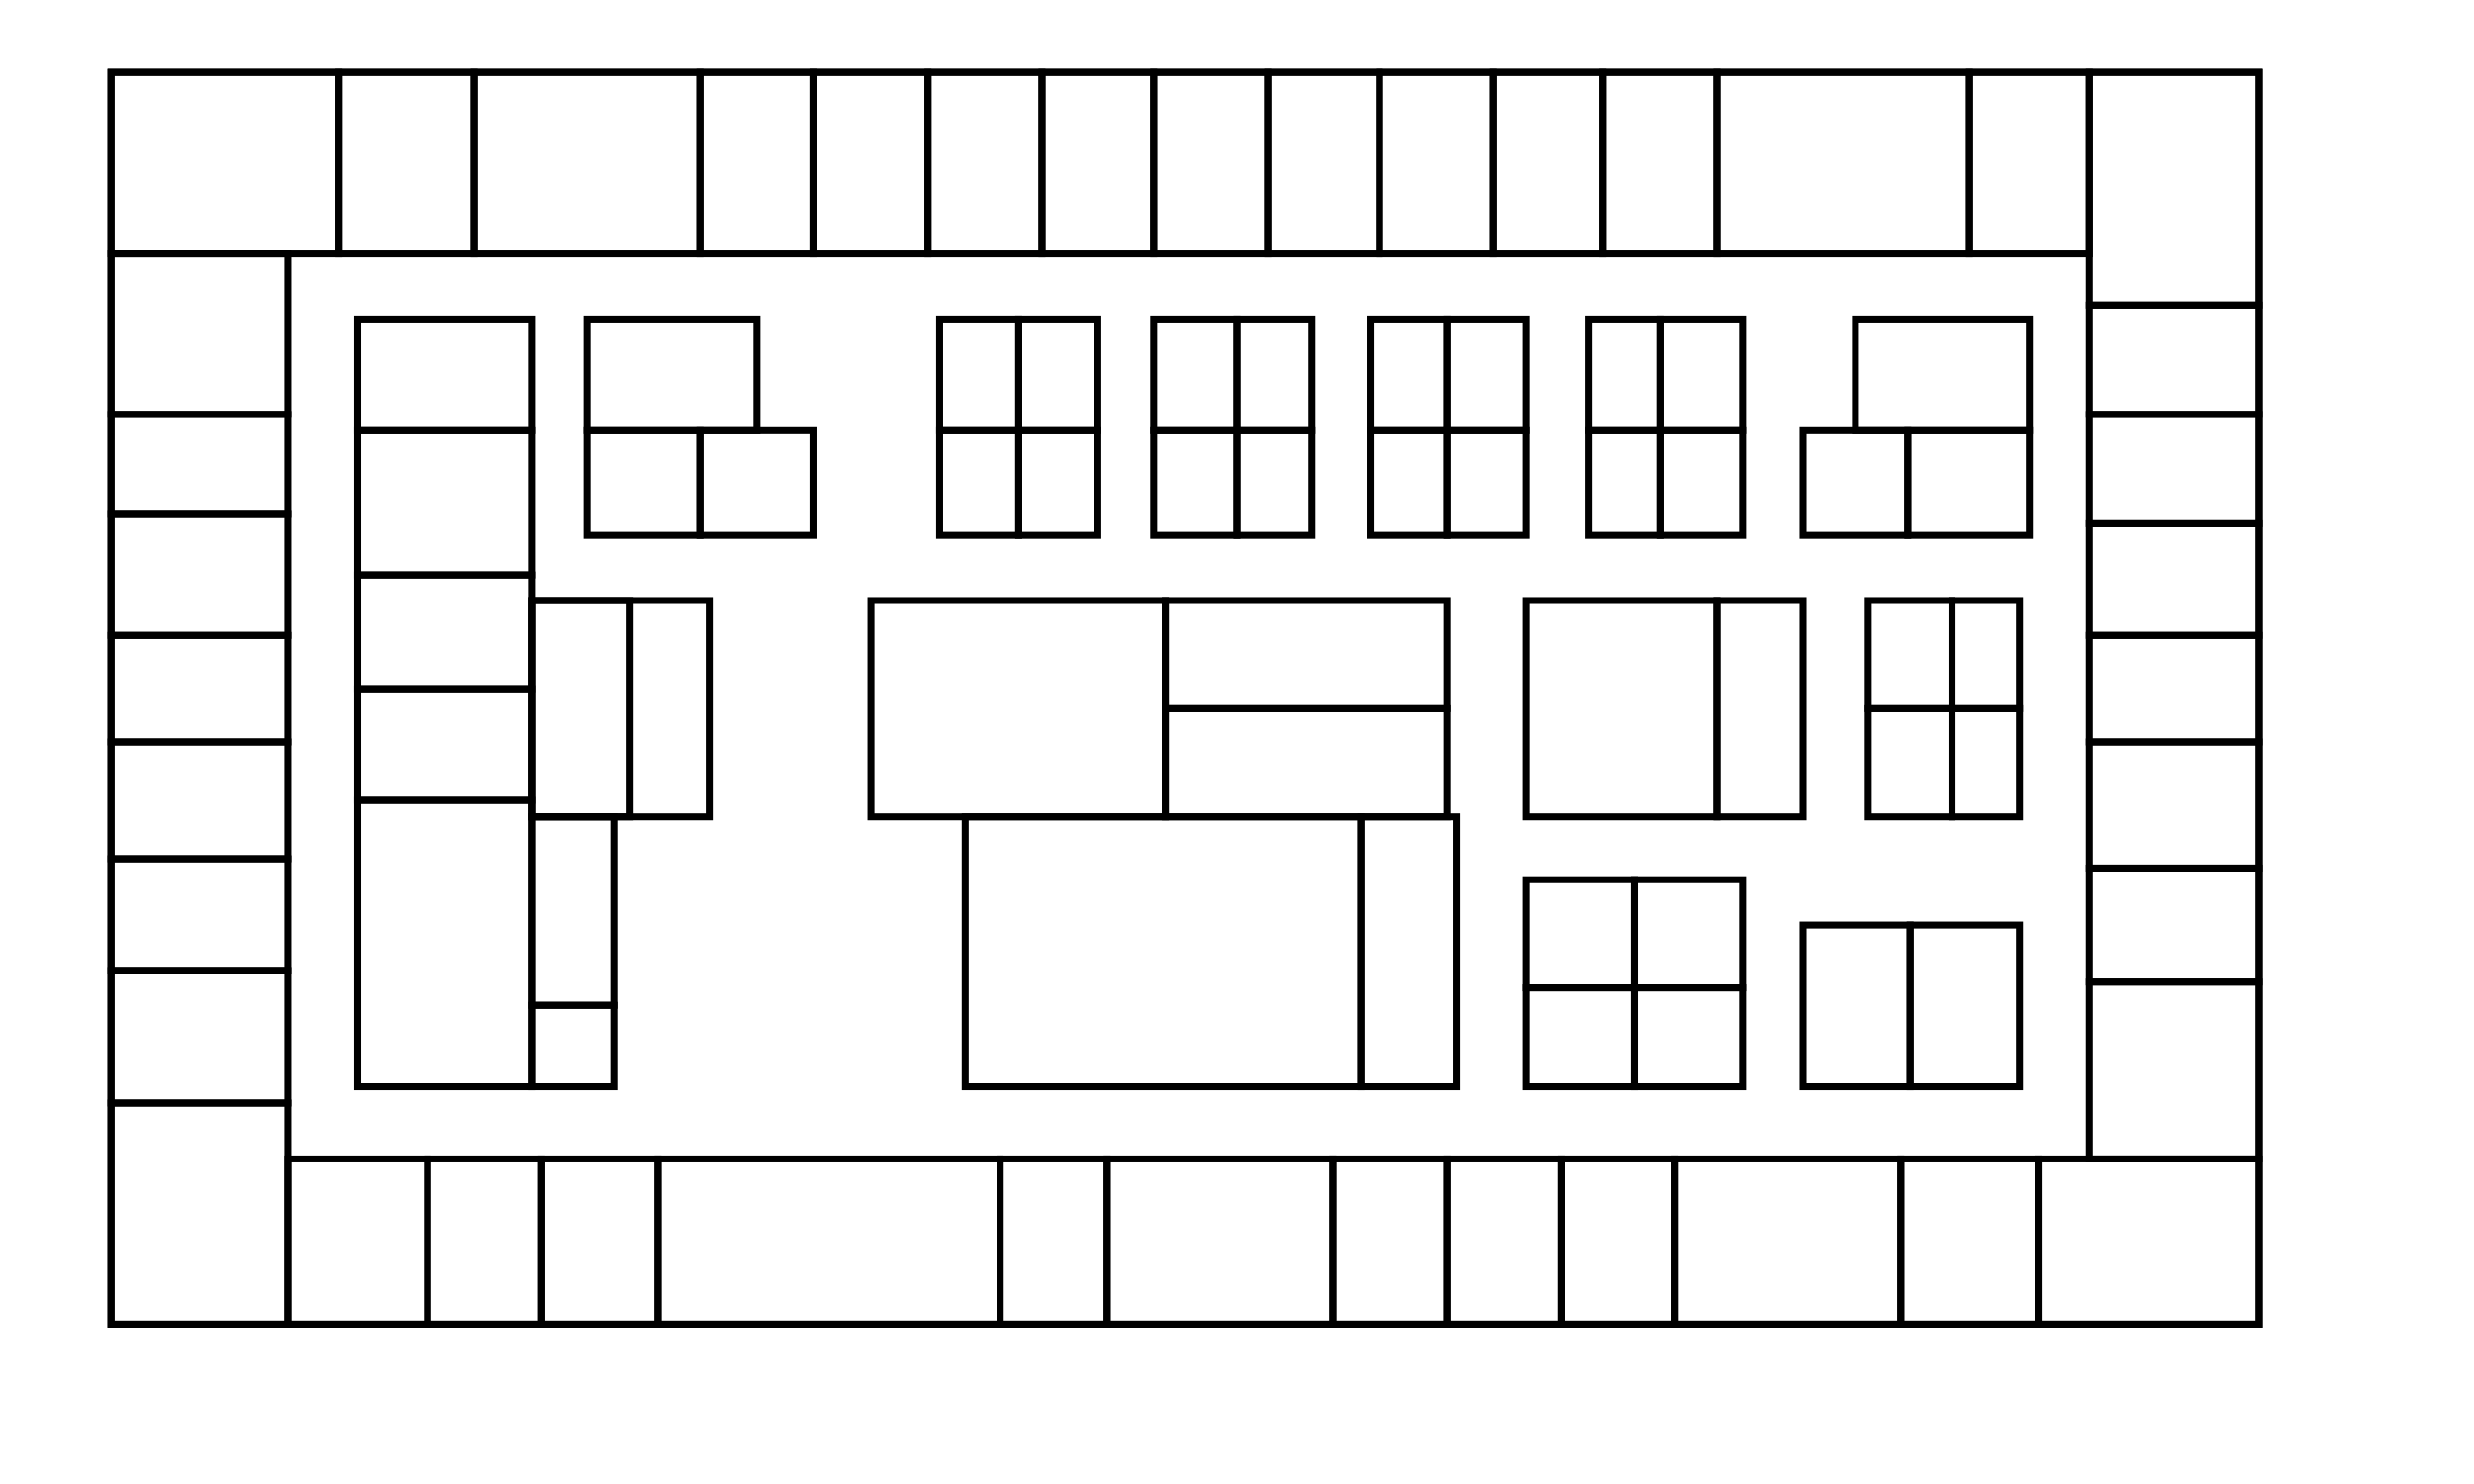 <?xml version="1.0" encoding="utf-8"?>
<!-- Generator: Adobe Illustrator 16.0.0, SVG Export Plug-In . SVG Version: 6.00 Build 0)  -->
<!DOCTYPE svg PUBLIC "-//W3C//DTD SVG 1.1//EN" "http://www.w3.org/Graphics/SVG/1.1/DTD/svg11.dtd">
<svg version="1.1" xmlns="http://www.w3.org/2000/svg" xmlns:xlink="http://www.w3.org/1999/xlink" x="0px" y="0px"
	 width="708.661px" height="425.197px" viewBox="0 0 708.661 425.197" enable-background="new 0 0 708.661 425.197"
	 xml:space="preserve">
<g id="Layer_1">
	
		<rect x="31.803" y="20.727" fill="none" stroke="#000000" stroke-width="2" stroke-miterlimit="10" width="615.333" height="358.667"/>
	<rect x="31.803" y="20.727" fill="none" stroke="#000000" stroke-width="2" stroke-miterlimit="10" width="65.333" height="52"/>
	<rect x="31.803" y="72.727" fill="none" stroke="#000000" stroke-width="2" stroke-miterlimit="10" width="50.667" height="46"/>
	
		<rect x="31.803" y="118.727" fill="none" stroke="#000000" stroke-width="2" stroke-miterlimit="10" width="50.667" height="28.667"/>
	
		<rect x="31.803" y="147.394" fill="none" stroke="#000000" stroke-width="2" stroke-miterlimit="10" width="50.667" height="34.667"/>
	
		<rect x="31.803" y="182.061" fill="none" stroke="#000000" stroke-width="2" stroke-miterlimit="10" width="50.667" height="30.538"/>
	
		<rect x="31.803" y="212.599" fill="none" stroke="#000000" stroke-width="2" stroke-miterlimit="10" width="50.667" height="33.462"/>
	<rect x="31.803" y="246.061" fill="none" stroke="#000000" stroke-width="2" stroke-miterlimit="10" width="50.667" height="32"/>
	<rect x="31.803" y="278.061" fill="none" stroke="#000000" stroke-width="2" stroke-miterlimit="10" width="50.667" height="38"/>
	
		<rect x="31.803" y="316.061" fill="none" stroke="#000000" stroke-width="2" stroke-miterlimit="10" width="50.667" height="63.333"/>
	<rect x="82.469" y="332.061" fill="none" stroke="#000000" stroke-width="2" stroke-miterlimit="10" width="40" height="47.333"/>
	
		<rect x="122.469" y="332.061" fill="none" stroke="#000000" stroke-width="2" stroke-miterlimit="10" width="32.667" height="47.333"/>
	
		<rect x="155.136" y="332.061" fill="none" stroke="#000000" stroke-width="2" stroke-miterlimit="10" width="33.333" height="47.333"/>
	<rect x="188.469" y="332.061" fill="none" stroke="#000000" stroke-width="2" stroke-miterlimit="10" width="98" height="47.333"/>
	
		<rect x="286.469" y="332.061" fill="none" stroke="#000000" stroke-width="2" stroke-miterlimit="10" width="30.667" height="47.333"/>
	
		<rect x="317.136" y="332.061" fill="none" stroke="#000000" stroke-width="2" stroke-miterlimit="10" width="64.667" height="47.333"/>
	
		<rect x="381.803" y="332.061" fill="none" stroke="#000000" stroke-width="2" stroke-miterlimit="10" width="32.667" height="47.333"/>
	
		<rect x="414.469" y="332.061" fill="none" stroke="#000000" stroke-width="2" stroke-miterlimit="10" width="32.667" height="47.333"/>
	
		<rect x="447.136" y="332.061" fill="none" stroke="#000000" stroke-width="2" stroke-miterlimit="10" width="32.667" height="47.333"/>
	
		<rect x="479.803" y="332.061" fill="none" stroke="#000000" stroke-width="2" stroke-miterlimit="10" width="64.667" height="47.333"/>
	
		<rect x="544.469" y="332.061" fill="none" stroke="#000000" stroke-width="2" stroke-miterlimit="10" width="39.333" height="47.333"/>
	
		<rect x="583.803" y="332.061" fill="none" stroke="#000000" stroke-width="2" stroke-miterlimit="10" width="63.333" height="47.333"/>
	
		<rect x="598.469" y="281.394" fill="none" stroke="#000000" stroke-width="2" stroke-miterlimit="10" width="48.667" height="50.667"/>
	
		<rect x="598.469" y="248.727" fill="none" stroke="#000000" stroke-width="2" stroke-miterlimit="10" width="48.667" height="32.667"/>
	
		<rect x="598.469" y="212.599" fill="none" stroke="#000000" stroke-width="2" stroke-miterlimit="10" width="48.667" height="36.128"/>
	
		<rect x="598.469" y="182.061" fill="none" stroke="#000000" stroke-width="2" stroke-miterlimit="10" width="48.667" height="30.538"/>
	<rect x="598.469" y="150.061" fill="none" stroke="#000000" stroke-width="2" stroke-miterlimit="10" width="48.667" height="32"/>
	
		<rect x="598.469" y="118.728" fill="none" stroke="#000000" stroke-width="2" stroke-miterlimit="10" width="48.667" height="31.333"/>
	
		<rect x="598.469" y="87.394" fill="none" stroke="#000000" stroke-width="2" stroke-miterlimit="10" width="48.667" height="31.333"/>
	
		<rect x="598.469" y="20.727" fill="none" stroke="#000000" stroke-width="2" stroke-miterlimit="10" width="48.667" height="66.667"/>
	<rect x="564.136" y="20.727" fill="none" stroke="#000000" stroke-width="2" stroke-miterlimit="10" width="34.333" height="52"/>
	<rect x="491.803" y="20.727" fill="none" stroke="#000000" stroke-width="2" stroke-miterlimit="10" width="72.333" height="52"/>
	<rect x="459.136" y="20.727" fill="none" stroke="#000000" stroke-width="2" stroke-miterlimit="10" width="32.667" height="52"/>
	<rect x="427.803" y="20.727" fill="none" stroke="#000000" stroke-width="2" stroke-miterlimit="10" width="31.333" height="52"/>
	<rect x="395.136" y="20.727" fill="none" stroke="#000000" stroke-width="2" stroke-miterlimit="10" width="32.667" height="52"/>
	<rect x="363.136" y="20.727" fill="none" stroke="#000000" stroke-width="2" stroke-miterlimit="10" width="32" height="52"/>
	<rect x="330.469" y="20.727" fill="none" stroke="#000000" stroke-width="2" stroke-miterlimit="10" width="32.667" height="52"/>
	<rect x="298.469" y="20.727" fill="none" stroke="#000000" stroke-width="2" stroke-miterlimit="10" width="32" height="52"/>
	<rect x="265.802" y="20.727" fill="none" stroke="#000000" stroke-width="2" stroke-miterlimit="10" width="32.667" height="52"/>
	<rect x="233.136" y="20.727" fill="none" stroke="#000000" stroke-width="2" stroke-miterlimit="10" width="32.667" height="52"/>
	<rect x="200.469" y="20.727" fill="none" stroke="#000000" stroke-width="2" stroke-miterlimit="10" width="32.667" height="52"/>
	<rect x="135.802" y="20.727" fill="none" stroke="#000000" stroke-width="2" stroke-miterlimit="10" width="64.667" height="52"/>
	<rect x="97.136" y="20.727" fill="none" stroke="#000000" stroke-width="2" stroke-miterlimit="10" width="38.667" height="52"/>
	<rect x="102.469" y="91.394" fill="none" stroke="#000000" stroke-width="2" stroke-miterlimit="10" width="50" height="32"/>
	<rect x="102.469" y="123.394" fill="none" stroke="#000000" stroke-width="2" stroke-miterlimit="10" width="50" height="41.333"/>
	<rect x="102.469" y="164.727" fill="none" stroke="#000000" stroke-width="2" stroke-miterlimit="10" width="50" height="32.603"/>
	<rect x="102.469" y="197.33" fill="none" stroke="#000000" stroke-width="2" stroke-miterlimit="10" width="50" height="32"/>
	<rect x="102.469" y="229.329" fill="none" stroke="#000000" stroke-width="2" stroke-miterlimit="10" width="50" height="82.064"/>
	
		<rect x="152.469" y="288.061" fill="none" stroke="#000000" stroke-width="2" stroke-miterlimit="10" width="23.333" height="23.333"/>
	<rect x="152.469" y="234.061" fill="none" stroke="#000000" stroke-width="2" stroke-miterlimit="10" width="23.333" height="54"/>
	<rect x="152.469" y="172.061" fill="none" stroke="#000000" stroke-width="2" stroke-miterlimit="10" width="28" height="62"/>
	<rect x="152.469" y="172.061" fill="none" stroke="#000000" stroke-width="2" stroke-miterlimit="10" width="50.667" height="62"/>
	<rect x="168.136" y="91.394" fill="none" stroke="#000000" stroke-width="2" stroke-miterlimit="10" width="48.667" height="32"/>
	<rect x="168.136" y="123.394" fill="none" stroke="#000000" stroke-width="2" stroke-miterlimit="10" width="32.333" height="30"/>
	<rect x="200.469" y="123.394" fill="none" stroke="#000000" stroke-width="2" stroke-miterlimit="10" width="32.667" height="30"/>
	<rect x="269.136" y="91.394" fill="none" stroke="#000000" stroke-width="2" stroke-miterlimit="10" width="22.667" height="32"/>
	<rect x="269.136" y="123.394" fill="none" stroke="#000000" stroke-width="2" stroke-miterlimit="10" width="22.667" height="30"/>
	<rect x="291.803" y="123.394" fill="none" stroke="#000000" stroke-width="2" stroke-miterlimit="10" width="22.667" height="30"/>
	<rect x="291.803" y="91.394" fill="none" stroke="#000000" stroke-width="2" stroke-miterlimit="10" width="22.667" height="32"/>
	<rect x="330.469" y="91.394" fill="none" stroke="#000000" stroke-width="2" stroke-miterlimit="10" width="23.862" height="32"/>
	<rect x="354.331" y="91.394" fill="none" stroke="#000000" stroke-width="2" stroke-miterlimit="10" width="21.472" height="32"/>
	<rect x="354.331" y="123.394" fill="none" stroke="#000000" stroke-width="2" stroke-miterlimit="10" width="21.472" height="30"/>
	<rect x="330.469" y="123.394" fill="none" stroke="#000000" stroke-width="2" stroke-miterlimit="10" width="23.862" height="30"/>
	<rect x="392.469" y="91.394" fill="none" stroke="#000000" stroke-width="2" stroke-miterlimit="10" width="22" height="32"/>
	<rect x="414.469" y="123.394" fill="none" stroke="#000000" stroke-width="2" stroke-miterlimit="10" width="22.667" height="30"/>
	<rect x="414.469" y="91.394" fill="none" stroke="#000000" stroke-width="2" stroke-miterlimit="10" width="22.667" height="32"/>
	<rect x="392.469" y="123.394" fill="none" stroke="#000000" stroke-width="2" stroke-miterlimit="10" width="22" height="30"/>
	<rect x="455.136" y="91.394" fill="none" stroke="#000000" stroke-width="2" stroke-miterlimit="10" width="20.333" height="32"/>
	<rect x="475.469" y="91.394" fill="none" stroke="#000000" stroke-width="2" stroke-miterlimit="10" width="23.667" height="32"/>
	<rect x="475.469" y="123.394" fill="none" stroke="#000000" stroke-width="2" stroke-miterlimit="10" width="23.667" height="30"/>
	<rect x="455.136" y="123.394" fill="none" stroke="#000000" stroke-width="2" stroke-miterlimit="10" width="20.333" height="30"/>
	<rect x="516.469" y="123.394" fill="none" stroke="#000000" stroke-width="2" stroke-miterlimit="10" width="30" height="30"/>
	<rect x="546.469" y="123.394" fill="none" stroke="#000000" stroke-width="2" stroke-miterlimit="10" width="34.833" height="30"/>
	<rect x="531.469" y="91.394" fill="none" stroke="#000000" stroke-width="2" stroke-miterlimit="10" width="49.833" height="32"/>
	<rect x="249.47" y="172.061" fill="none" stroke="#000000" stroke-width="2" stroke-miterlimit="10" width="84.333" height="62"/>
	<rect x="333.803" y="172.061" fill="none" stroke="#000000" stroke-width="2" stroke-miterlimit="10" width="80.667" height="31"/>
	<rect x="333.803" y="203.061" fill="none" stroke="#000000" stroke-width="2" stroke-miterlimit="10" width="80.667" height="31"/>
	
		<rect x="389.803" y="234.061" fill="none" stroke="#000000" stroke-width="2" stroke-miterlimit="10" width="27.333" height="77.333"/>
	
		<rect x="276.47" y="234.061" fill="none" stroke="#000000" stroke-width="2" stroke-miterlimit="10" width="113.333" height="77.333"/>
	<rect x="437.136" y="172.061" fill="none" stroke="#000000" stroke-width="2" stroke-miterlimit="10" width="54.667" height="62"/>
	<rect x="491.803" y="172.061" fill="none" stroke="#000000" stroke-width="2" stroke-miterlimit="10" width="24.667" height="62"/>
	<rect x="535.136" y="172.061" fill="none" stroke="#000000" stroke-width="2" stroke-miterlimit="10" width="24" height="31"/>
	<rect x="559.136" y="172.061" fill="none" stroke="#000000" stroke-width="2" stroke-miterlimit="10" width="19.333" height="31"/>
	<rect x="559.136" y="203.061" fill="none" stroke="#000000" stroke-width="2" stroke-miterlimit="10" width="19.333" height="31"/>
	<rect x="535.136" y="203.061" fill="none" stroke="#000000" stroke-width="2" stroke-miterlimit="10" width="24" height="31"/>
	
		<rect x="547.136" y="265.061" fill="none" stroke="#000000" stroke-width="2" stroke-miterlimit="10" width="31.333" height="46.333"/>
	
		<rect x="516.469" y="265.061" fill="none" stroke="#000000" stroke-width="2" stroke-miterlimit="10" width="30.667" height="46.333"/>
	<rect x="437.136" y="252.061" fill="none" stroke="#000000" stroke-width="2" stroke-miterlimit="10" width="31" height="31"/>
	<rect x="468.136" y="252.061" fill="none" stroke="#000000" stroke-width="2" stroke-miterlimit="10" width="31" height="31"/>
	<rect x="468.136" y="283.061" fill="none" stroke="#000000" stroke-width="2" stroke-miterlimit="10" width="31" height="28.333"/>
	<rect x="437.136" y="283.061" fill="none" stroke="#000000" stroke-width="2" stroke-miterlimit="10" width="31" height="28.333"/>
</g>
<g id="canvas_layer">
	<rect id="canvas" x="31.803" y="20.727" opacity="0" fill="#FFFFFF" width="615.333" height="358.667"/>
</g>
</svg>
